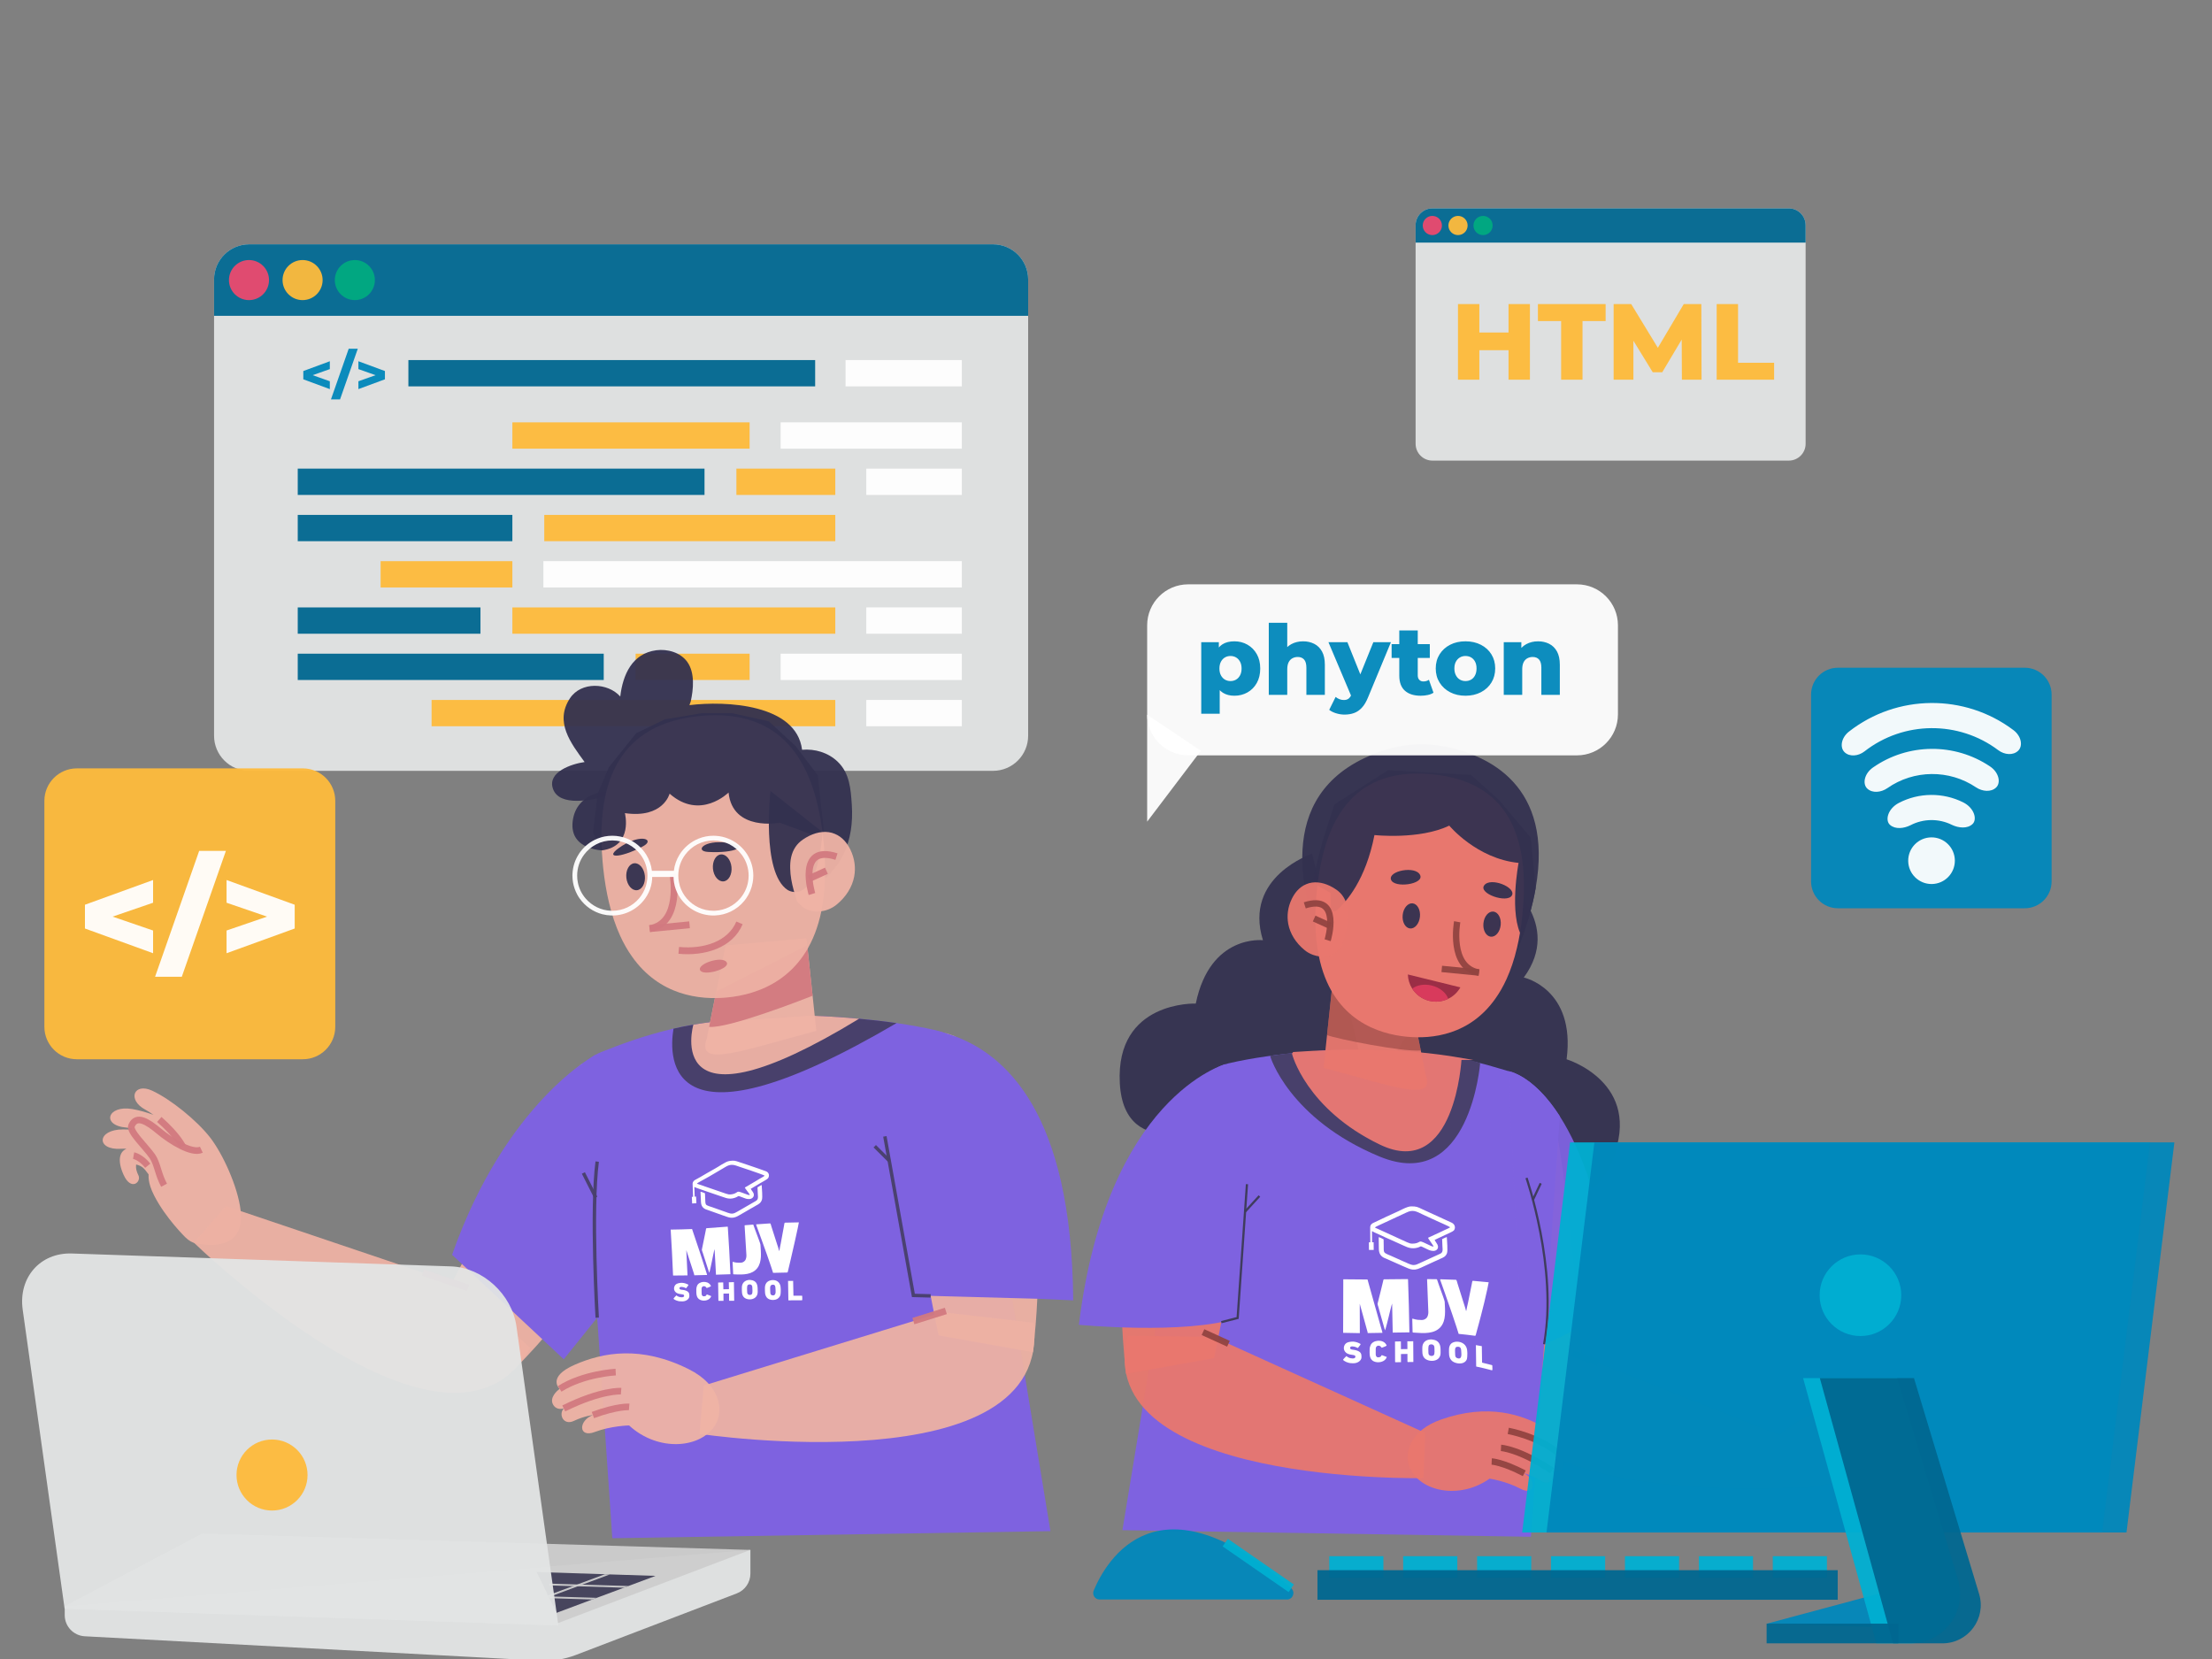 <?xml version="1.0" encoding="UTF-8"?>
<!DOCTYPE svg PUBLIC "-//W3C//DTD SVG 1.1//EN" "http://www.w3.org/Graphics/SVG/1.1/DTD/svg11.dtd">
<!-- Creator: CorelDRAW -->
<svg xmlns="http://www.w3.org/2000/svg" xml:space="preserve" width="169.333mm" height="127mm" version="1.1" shape-rendering="geometricPrecision" text-rendering="geometricPrecision" image-rendering="optimizeQuality" fill-rule="evenodd" clip-rule="evenodd"
viewBox="0 0 16933320 12700000"
 xmlns:xlink="http://www.w3.org/1999/xlink"
 xmlns:xodm="http://www.corel.com/coreldraw/odm/2003">
 <rect x="0" y="0" width="16933320" height="12700000" fill="#808080" stroke="none"/>
 <g id="OBJECTS">
  <g id="_1612920039936">
   <g>
    <g>
     <g>
      <path fill="#E2E4E4" fill-rule="nonzero" fill-opacity="0.949" d="M7870740 2139370l0 3492560c0,148600 -120420,269020 -269020,269020l-5694080 0c-148600,0 -269010,-120420 -269010,-269020l0 -3492560c0,-148600 120410,-269020 269010,-269020l5694080 0c148600,0 269020,120420 269020,269020z"/>
     </g>
     <g>
      <path fill="#006790" fill-rule="nonzero" fill-opacity="0.949" d="M7870740 2139370l0 278330 -6232110 0 0 -278330c0,-148600 120410,-269020 269010,-269020l5694080 0c148600,0 269020,120420 269020,269020z"/>
      <g>
       <path fill="#00AA80" fill-rule="nonzero" fill-opacity="0.949" d="M2869790 2144030c0,84710 -68670,153390 -153380,153390 -84720,0 -153390,-68680 -153390,-153390 0,-84710 68670,-153400 153390,-153400 84710,0 153380,68690 153380,153400z"/>
       <path fill="#FDBA3B" fill-rule="nonzero" fill-opacity="0.949" d="M2469750 2144030c0,84710 -68680,153390 -153400,153390 -84710,0 -153380,-68680 -153380,-153390 0,-84710 68670,-153400 153380,-153400 84720,0 153400,68690 153400,153400z"/>
       <path fill="#EB496E" fill-rule="nonzero" fill-opacity="0.949" d="M2059430 2144030c0,84710 -68670,153390 -153380,153390 -84720,0 -153390,-68680 -153390,-153390 0,-84710 68670,-153400 153390,-153400 84710,0 153380,68690 153380,153400z"/>
      </g>
     </g>
    </g>
    <g>
     <path fill="#FDBA3B" fill-rule="nonzero" fill-opacity="0.949" d="M3922260 3233280l0 201410 1816170 0 0 -201410 -1816170 0z"/>
     <path fill="white" fill-rule="nonzero" fill-opacity="0.949" d="M7363090 3233280l-1387130 0 0 201410 1387130 0 0 -201410z"/>
     <path fill="#006790" fill-rule="nonzero" fill-opacity="0.949" d="M2279290 3788850l3113920 0 0 -201410 -3113920 0 0 201410z"/>
     <path fill="#006790" fill-rule="nonzero" fill-opacity="0.949" d="M3126290 2957740l3113920 0 0 -201410 -3113920 0 0 201410z"/>
     <path fill="#FDBA3B" fill-rule="nonzero" fill-opacity="0.949" d="M5637370 3587440l0 201410 756880 0 0 -201410 -756880 0z"/>
     <path fill="white" fill-rule="nonzero" fill-opacity="0.949" d="M7363090 3587440l-731320 0 0 201410 731320 0 0 -201410z"/>
     <path fill="white" fill-rule="nonzero" fill-opacity="0.949" d="M7363090 2756330l-890140 0 0 201410 890140 0 0 -201410z"/>
     <path fill="#006790" fill-rule="nonzero" fill-opacity="0.949" d="M2279290 4143020l1642970 0 0 -201410 -1642970 0 0 201410z"/>
     <path fill="#FDBA3B" fill-rule="nonzero" fill-opacity="0.949" d="M4166420 3941610l0 201410 2227830 0 0 -201410 -2227830 0z"/>
     <path fill="#FDBA3B" fill-rule="nonzero" fill-opacity="0.949" d="M2913680 4497180l1008580 0 0 -201410 -1008580 0 0 201410z"/>
     <path fill="white" fill-rule="nonzero" fill-opacity="0.949" d="M7363090 4295770l-3203300 0 0 201410 3203300 0 0 -201410z"/>
     <path fill="#006790" fill-rule="nonzero" fill-opacity="0.949" d="M2279290 4851340l1398800 0 0 -201410 -1398800 0 0 201410z"/>
     <path fill="#FDBA3B" fill-rule="nonzero" fill-opacity="0.949" d="M3922260 4649930l0 201410 2471990 0 0 -201410 -2471990 0z"/>
     <path fill="white" fill-rule="nonzero" fill-opacity="0.949" d="M7363090 4649930l-731320 0 0 201410 731320 0 0 -201410z"/>
     <path fill="#006790" fill-rule="nonzero" fill-opacity="0.949" d="M2279290 5205500l2342370 0 0 -201410 -2342370 0 0 201410z"/>
     <path fill="#FDBA3B" fill-rule="nonzero" fill-opacity="0.949" d="M4865830 5004090l0 201410 872600 0 0 -201410 -872600 0z"/>
     <path fill="white" fill-rule="nonzero" fill-opacity="0.949" d="M7363090 5004090l-1387130 0 0 201410 1387130 0 0 -201410z"/>
     <path fill="#FDBA3B" fill-rule="nonzero" fill-opacity="0.949" d="M3303910 5358260l0 201410 3090340 0 0 -201410 -3090340 0z"/>
     <path fill="white" fill-rule="nonzero" fill-opacity="0.949" d="M7363090 5358260l-731320 0 0 201410 731320 0 0 -201410z"/>
    </g>
    <path fill="#0087BA" fill-rule="nonzero" fill-opacity="0.949" d="M2524920 2978730l-203060 -74960 0 -63430 203060 -74960 0 60130 -180000 63840 0 -34600 180000 63840 0 60140zm8640 78670l135920 -387990 69610 0 -135920 387990 -69610 0zm210060 -78670l0 -60140 180400 -63840 0 34600 -180400 -63840 0 -60130 203060 74960 0 63430 -203060 74960z"/>
   </g>
  </g>
  <g id="_1576515788144">
   <g>
    <g>
     <g>
      <path fill="#EFB3A5" fill-rule="nonzero" fill-opacity="0.949" d="M1842170 9266570c1340,10820 2280,21510 2800,32020 10,240 50,490 60,740 10,240 0,480 10,740 6950,151630 -74670,267170 -340510,219630 -31490,-5640 -59360,-22440 -84290,-46700l-80 60c0,0 -152420,-148530 -240180,-320980 -53440,-105000 -40340,-155120 -42530,-161790 -18700,-26340 -34830,-45680 -46810,-54560 -21890,-16220 -48130,-21030 -48130,-21030 0,0 -8830,31300 16690,81590 25510,50270 -54900,125950 -113130,-2850 -48510,-107300 -33000,-176520 22540,-199460 -13930,-610 -28030,-610 -42290,260 -193370,11880 -185420,-148400 15470,-148320 22180,10 45020,940 68150,2630 -1630,-3970 -2850,-7750 -3680,-11330 -12480,-2350 -25120,-4110 -37880,-5130 -196390,-15800 -146120,-175240 45030,-142000 52540,9140 107600,24780 161010,44310 -20510,-15050 -41220,-28520 -61680,-39510 -142160,-76360 -87500,-210420 52860,-145170 140370,65230 339200,225480 441630,356470 96560,123470 213600,376840 234940,560380z"/>
      <path fill="none" fill-rule="nonzero" fill-opacity="0.949" stroke="#D17980" stroke-width="50800" stroke-miterlimit="10" stroke-opacity="0.949" d="M1219350 8569440c144330,128110 178140,206300 178140,206300"/>
      <path fill="none" fill-rule="nonzero" fill-opacity="0.949" stroke="#D17980" stroke-width="50800" stroke-miterlimit="10" stroke-opacity="0.949" d="M1022800 8846390c0,0 54190,9870 108280,77390"/>
     </g>
     <g>
      <path fill="none" fill-rule="nonzero" fill-opacity="0.949" stroke="#D17980" stroke-width="50800" stroke-miterlimit="10" stroke-opacity="0.949" d="M1255910 9073180c-46470,-85560 -51290,-166900 -90660,-222990 -52460,-74780 -177340,-189060 -158330,-232830 36840,-84780 120510,-33090 210980,42720 90470,75810 252050,175170 323610,141110"/>
     </g>
    </g>
    <g>
     <path fill="#EDB1A3" fill-rule="nonzero" fill-opacity="0.949" d="M4967380 8904640l-270 270c-27230,80320 -61070,168350 -103430,263240 -100950,226650 -249200,492350 -467050,782540 -84440,111950 -178510,227210 -284410,345750 -4950,5500 -10180,11280 -15130,16790 -48690,53630 -99840,108080 -153480,163100 -45660,47310 -95180,84720 -148540,113060l-459890 -539960c0,0 28600,-54180 77010,-144670 14030,-26400 29980,-55850 47310,-88030 21450,-39870 45380,-83620 70690,-130650 6610,-12360 13210,-25020 20360,-37670 16220,-30540 33280,-62170 50890,-94900 263780,-485210 649680,-1178080 802060,-1365110 280,-550 840,-830 1100,-1100 16510,-15140 32470,-29170 47600,-42360l257450 99580 138630 53620c12930,18980 25860,39610 38230,60790 32730,113860 72340,299260 80870,545710z"/>
     <path fill="#EDB1A3" fill-rule="nonzero" fill-opacity="0.949" d="M4058850 10317620c-34380,62170 -72880,114710 -115240,158710 -45660,47310 -95180,84720 -148540,113060 -779240,416160 -2309940,-1075770 -2309940,-1075770l242590 -281390 1731780 584500 79490 26960 519860 473930z"/>
     <path fill="#7E62E0" fill-rule="nonzero" d="M8041460 11721260l-3354090 54180 -234350 -3420080c-22280,-157340 9080,-246740 157060,-304770 123780,-48690 312740,-122390 545710,-176040 48970,-11000 99580,-21470 152110,-30520 131210,-22840 273140,-37430 423050,-37430l462370 -31890c0,0 163110,3300 383440,23930 88290,7960 186210,18690 286610,33280 102330,14860 207120,33280 307240,56650 214000,50070 352350,257190 317970,474220l552880 3358470z"/>
     <path fill="#48406B" fill-rule="nonzero" d="M6863370 7831920c-1757910,1032290 -1746360,277810 -1707580,42630 48970,-11000 99580,-21470 152110,-30520 131210,-22840 273140,-37430 423050,-37430l462370 -31890c0,0 163110,3300 383440,23930 88290,7960 186210,18690 286610,33280z"/>
     <path fill="#EFB3A5" fill-rule="nonzero" fill-opacity="0.949" d="M6576760 7798640c-1525490,929410 -1268860,45390 -1268860,45390 131210,-22840 273140,-37430 423050,-37430l462370 -31890c0,0 163110,3300 383440,23930z"/>
     <g>
      <g>
       <path fill="#33314F" fill-rule="nonzero" fill-opacity="0.949" d="M4630660 6510910c0,0 -274020,4010 -246640,-223830 27390,-227850 277440,-231720 277440,-231720l-30800 455550z"/>
       <path fill="#33314F" fill-rule="nonzero" fill-opacity="0.949" d="M6412450 5830660c-74190,-70760 -174110,-99220 -272350,-91060 -43750,-350550 -585880,-375780 -862320,-341590 1860,-5460 3540,-10770 5600,-16490 1600,-2690 2970,-5690 3770,-9280 21230,-94100 34250,-221770 -26050,-305430 -53160,-73770 -153450,-100160 -237480,-88990 -184100,24460 -255960,187090 -275330,354220 -93800,-106180 -299670,-117060 -385710,14320 -118570,181080 7450,342560 112750,487130 -101100,14390 -285320,76350 -242680,203430 48280,143960 303090,85650 406550,59560 3750,-940 6770,-2510 9360,-4360 20410,6670 46800,-10450 36120,-36420 -41020,-99530 393880,-131120 451470,-135870 150290,-12430 301490,-25930 452300,-30040 145060,-3940 282800,15060 372720,147470 88380,130080 154610,282210 227950,421750 530,1000 1150,1750 1720,2640 8670,105930 -1470,208060 -30820,310340 -7780,27120 24630,41910 44050,30560 239800,-139980 335200,-361340 316670,-641970 -8030,-121560 -16730,-242590 -108290,-329920z"/>
      </g>
      <g>
       <g>
        <path fill="#EFB3A5" fill-rule="nonzero" fill-opacity="0.949" d="M6249050 7891670c-580900,153650 -920010,286900 -838480,58020l17890 -88670 4550 -23020 49810 -247720 48050 -237910 23490 -115410 619520 -54760 33130 312010 13710 128530 28330 268930z"/>
       </g>
       <path fill="#D17980" fill-rule="nonzero" fill-opacity="0.949" d="M6220720 7622740c-77820,30650 -644250,251490 -792260,238280l4550 -23020 49810 -247720 696420 -353870 41480 386330z"/>
      </g>
      <g>
       <g>
        <path fill="#EDB1A3" fill-rule="nonzero" fill-opacity="0.949" d="M4607820 6525850c1610,24010 3190,47500 5330,72050 1070,14960 2670,29890 4280,44860 10140,96630 25090,184710 43770,263720 22960,97700 52320,182570 85950,256780 27230,59760 57660,112630 90750,159080 211410,300550 520500,333100 725500,313900 236490,-21900 596840,-137740 714280,-616590 35760,-143070 49110,-319230 30970,-534910 -1600,-22440 -3740,-44310 -6410,-66210 -2140,-24000 -5340,-47520 -8540,-70450 -72600,-526390 -313370,-925160 -932090,-867500 -626200,58730 -785290,506090 -753790,1045270z"/>
       </g>
      </g>
      <g>
       <path fill="#33314F" fill-rule="nonzero" fill-opacity="0.949" d="M5898120 6055360c0,0 -72050,622950 130570,757020 0,0 221190,147780 268040,-442060l-398610 -314960z"/>
       <path fill="#33314F" fill-rule="nonzero" fill-opacity="0.949" d="M5970070 6298240c0,0 -361940,70190 -392830,-231280 0,0 -216520,216180 -451310,8580 0,0 -47690,191440 -342210,149250 0,0 65990,253350 -176770,285100l-66770 -135530 34900 -298170 86380 -203640 208610 -259710 221140 -106480 280310 -46760 233920 0 280240 62340 205530 189590 169190 223360 47020 433730 -45510 37370 -291840 -107750z"/>
      </g>
      <g>
       <g>
        <path fill="#EFB3A5" fill-rule="nonzero" fill-opacity="0.949" d="M6049240 6650390c970,54320 12030,110280 26030,161990 6180,23440 13000,45880 19510,66710 330,310 330,640 330,640 970,3250 1960,6180 2920,9420 1630,5210 3910,10110 6830,13990 3580,6190 8780,11070 14320,14650 49440,60820 138250,75150 217290,45860 24400,-8770 48150,-22110 69290,-39680 71570,-58880 118090,-133690 133370,-214370 12370,-67010 3900,-137930 -29920,-206900 -12690,-25690 -27330,-47800 -43920,-66020 -21800,-24400 -46840,-41970 -73840,-53020 -15290,-6840 -31560,-11070 -48140,-13340 -62130,-8470 -131430,11700 -197780,57260 -23090,15930 -41640,34470 -55620,55280 -32540,47830 -42950,106690 -40670,167530z"/>
       </g>
       <path fill="none" fill-rule="nonzero" fill-opacity="0.949" stroke="#D17980" stroke-width="52350" stroke-miterlimit="10" stroke-opacity="0.949" d="M6215660 6843810c0,0 -118170,-385140 187730,-286360"/>
       <path fill="none" fill-rule="nonzero" fill-opacity="0.949" stroke="#D17980" stroke-width="52350" stroke-miterlimit="10" stroke-opacity="0.949" d="M6194330 6725710l132130 -59920"/>
      </g>
      <g>
       <g>
        <g>
         <path fill="none" fill-rule="nonzero" fill-opacity="0.949" stroke="#D17980" stroke-width="52350" stroke-miterlimit="10" stroke-opacity="0.949" d="M5278650 7079300l-305430 29790"/>
         <path fill="none" fill-rule="nonzero" fill-opacity="0.949" stroke="#D17980" stroke-width="52350" stroke-miterlimit="10" stroke-opacity="0.949" d="M4973220 7109090c248250,-41740 178740,-417050 178740,-417050"/>
         <g>
          <g>
           <path fill="#D17980" fill-rule="nonzero" fill-opacity="0.949" d="M5562310 7365830c33270,49940 -178560,110300 -202760,61370 -24200,-48920 168340,-113040 202760,-61370z"/>
          </g>
          <path fill="none" fill-rule="nonzero" fill-opacity="0.949" stroke="#D17980" stroke-width="52350" stroke-miterlimit="10" stroke-opacity="0.949" d="M5660980 7064830c-70280,167280 -269860,229410 -465040,210340"/>
         </g>
        </g>
        <g>
         <g>
          <g>
           <g>
            <g>
             <path fill="#33314F" fill-rule="nonzero" fill-opacity="0.949" d="M4794840 6718850c5810,56950 42250,99870 81390,95870 39150,-3990 66170,-53390 60350,-110330 -5800,-56950 -42240,-99880 -81390,-95890 -39140,4000 -66160,53400 -60350,110350z"/>
            </g>
           </g>
          </g>
          <g>
           <g>
            <g>
             <path fill="#33314F" fill-rule="nonzero" fill-opacity="0.949" d="M5457880 6651200c5800,56950 42240,99880 81390,95890 39140,-4000 66160,-53400 60350,-110350 -5810,-56940 -42250,-99870 -81390,-95880 -39150,4000 -66170,53400 -60350,110340z"/>
            </g>
           </g>
          </g>
         </g>
         <g>
          <path fill="#33314F" fill-rule="nonzero" fill-opacity="0.949" d="M5421190 6521820c206480,11480 322920,-45810 144910,-70320 -178010,-24510 -251920,64380 -144910,70320z"/>
          <path fill="#33314F" fill-rule="nonzero" fill-opacity="0.949" d="M4921810 6478880c-182630,97010 -312380,93840 -161060,-3070 151320,-96900 255690,-47200 161060,3070z"/>
         </g>
        </g>
       </g>
       <g>
        <g>
         <path fill="white" fill-rule="nonzero" fill-opacity="0.949" d="M5721300 6542670c-30570,-49250 -74930,-89150 -127430,-114590 -6070,-3040 -12380,-5840 -18680,-8170 -29640,-12140 -61840,-19610 -95450,-21470 -6070,-470 -12140,-700 -18210,-700 -40370,0 -78880,7930 -114130,22170 -60440,24500 -111560,67910 -145630,122760 -22880,36870 -38050,78880 -43420,123700l-167800 0c-5370,-44820 -20540,-86830 -43410,-123700 -34070,-54850 -85190,-98260 -145870,-122760 -35240,-14240 -73750,-22170 -113890,-22170 -40380,0 -78890,7700 -113900,22170 -52280,21010 -97090,55780 -130230,100120 -5360,7240 -10730,14710 -15170,22640 -26610,42240 -42710,91490 -45510,144240 -230,5360 -470,10730 -470,16100 0,17740 1640,35010 4430,52050 5840,32910 16810,63940 31980,92420l0 230c5610,10510 12140,20540 18900,30350 41310,58580 102700,102220 173880,120660 21470,5590 43880,8630 66980,9330 3040,240 6070,240 9110,240 104330,0 196520,-52510 251350,-130230 20540,-28710 35950,-60690 44820,-95000 2330,-9100 4430,-18430 5840,-28000 2100,-13770 3260,-27780 3260,-42020l163610 0c0,14240 1160,28250 3500,42020 1400,9570 3270,18900 5830,28000 8880,34310 24280,66290 44580,95000 54840,77720 147030,130230 251360,130230 4900,0 9810,0 14470,-470 41780,-1860 80990,-12140 116470,-29170l230 0c40610,-19380 76090,-47380 104330,-81690 5130,-6070 9800,-12370 14470,-18900 25200,-35940 42940,-77950 50640,-123000 3030,-17040 4660,-34310 4660,-52050 0,-58820 -16800,-113660 -45500,-160340zm-776960 240390l0 0c-10970,35250 -29170,67460 -52740,95000 -49250,57650 -122540,94050 -204220,94050l-6540 0c-78880,-1860 -149600,-38050 -197680,-94050 -29640,-34540 -50880,-76550 -59740,-123000 -3510,-16800 -5140,-34310 -5140,-52050 0,-59980 19610,-115530 52970,-160340 49020,-66050 127670,-108990 216130,-108990 88450,0 167100,42940 216110,108990 33380,44810 52990,100360 52990,160340 0,17740 -1630,35250 -5370,52050 -1630,9570 -3970,18900 -6770,28000zm721410 95000l0 0c-46920,54840 -115530,90310 -192310,93820 -3960,230 -7940,230 -11910,230 -81680,0 -154960,-36400 -204220,-94050 -23570,-27540 -41770,-59750 -52740,-95000 -2800,-9100 -5140,-18430 -6770,-28000 -3730,-16800 -5370,-34310 -5370,-52050 0,-59980 19610,-115530 52990,-160340 49010,-66050 127660,-108990 216110,-108990 88460,0 167110,42940 216130,108990 33610,44810 53200,100360 53200,160340 0,17740 -1630,35250 -5120,52050 -9110,46450 -30350,88460 -59990,123000z"/>
        </g>
       </g>
      </g>
     </g>
     <g>
      <path fill="#EDB1A3" fill-rule="nonzero" fill-opacity="0.949" d="M7717260 8301750l120 240c101300,268650 201120,655650 224110,1169870 6420,146500 6890,303040 -710,470320 -6010,130140 -16900,266800 -33130,409570l-5640 -1030 -717030 -127900c0,0 -12410,-60040 -32610,-160440 -12960,-65860 -29480,-149160 -47990,-243950 -9470,-46560 -19100,-96070 -29150,-147800 -117820,-608790 -282870,-1517390 -242270,-1626590l406860 -134790c22080,6430 44990,13990 68120,22660 97730,66840 246140,184770 409320,369840z"/>
      <path fill="#EDB1A3" fill-rule="nonzero" fill-opacity="0.949" d="M7214560 10044880l-1827280 561690 -32640 369960c0,0 2707920,406010 2558580,-850520l-698660 -81130z"/>
      <g>
       <path fill="#EFB3A5" fill-rule="nonzero" fill-opacity="0.949" d="M4815750 10912060c0,0 -136790,2420 -262740,50160 -125960,47750 -127160,-86710 -14340,-129760 0,0 -65860,7020 -145450,44820 -79600,37800 -119730,-49370 -77550,-95550 0,0 -55130,20310 -82540,-30970 -27420,-51280 29450,-103640 51350,-118680 0,0 -102260,-89590 115550,-184920 217820,-95320 507910,-147610 871580,33730 250180,124750 265820,320860 206950,422760 -106910,185060 -438840,214920 -662810,8410z"/>
       <path fill="none" fill-rule="nonzero" fill-opacity="0.949" stroke="#D17980" stroke-width="50800" stroke-miterlimit="10" stroke-opacity="0.949" d="M4538670 10832460c189050,-69700 277690,-62280 277690,-62280"/>
       <path fill="none" fill-rule="nonzero" fill-opacity="0.949" stroke="#D17980" stroke-width="50800" stroke-miterlimit="10" stroke-opacity="0.949" d="M4315670 10781730c290150,-143380 439010,-131960 439010,-131960"/>
       <path fill="none" fill-rule="nonzero" fill-opacity="0.949" stroke="#D17980" stroke-width="50800" stroke-miterlimit="10" stroke-opacity="0.949" d="M4284480 10632080c181640,-115770 428820,-128460 428820,-128460"/>
      </g>
     </g>
     <path fill="#7E62E0" fill-rule="nonzero" d="M8215610 9954470l-274830 -12290 -1012880 -27190 1110 -49380 -252040 -1895050 204600 -94930c0,0 154460,-25870 358250,33620 22080,6430 44990,13990 68120,22660 385910,143570 896350,578700 907670,2022560z"/>
     <path fill="#7E62E0" fill-rule="nonzero" d="M4562660 8072520c0,0 -688050,357150 -1102010,1533090l855020 799990 471800 -586640 -224810 -1746440z"/>
     <path fill="none" fill-rule="nonzero" fill-opacity="0.949" stroke="#D17980" stroke-width="50800" stroke-miterlimit="10" stroke-opacity="0.949" d="M6992210 10113230l248500 -77800"/>
     <path fill="none" fill-rule="nonzero" fill-opacity="0.949" stroke="#D17980" stroke-width="50800" stroke-miterlimit="10" stroke-opacity="0.949" d="M3237200 9741700l345530 117230"/>
     <g>
      <path fill="none" fill-rule="nonzero" fill-opacity="0.949" stroke="#48406B" stroke-width="26170" stroke-miterlimit="10" stroke-opacity="0.949" d="M4571750 10087190c0,0 -48720,-824280 0,-1195000"/>
      <path fill="none" fill-rule="nonzero" fill-opacity="0.949" stroke="#48406B" stroke-width="26170" stroke-miterlimit="10" stroke-opacity="0.949" d="M4560920 9167140l-95040 -187810"/>
     </g>
     <g>
      <path fill="none" fill-rule="nonzero" fill-opacity="0.949" stroke="#48406B" stroke-width="26170" stroke-miterlimit="10" stroke-opacity="0.949" d="M7124350 9920270l-132140 -3550 -218330 -1217550"/>
      <path fill="none" fill-rule="nonzero" fill-opacity="0.949" stroke="#48406B" stroke-width="26170" stroke-miterlimit="10" stroke-opacity="0.949" d="M6807200 8884970l-110830 -110380"/>
     </g>
    </g>
   </g>
   <g>
    <g>
     <path fill="#33314F" fill-rule="nonzero" fill-opacity="0.949" d="M10044330 6535540c0,0 -527910,174870 -376200,662170 0,0 -404570,-48710 -514130,484790 0,0 -615280,-23360 -581570,609070 33720,632410 735290,304910 735290,304910 0,0 178940,568390 661590,287810 0,0 299440,407010 631260,0l-556240 -2348750z"/>
     <path fill="#33314F" fill-rule="nonzero" fill-opacity="0.949" d="M11525400 6734390c0,0 441960,337580 139520,748700 0,0 398310,85980 327770,626030 0,0 589210,178710 350950,765500 -238260,586800 -794540,48270 -794540,48270 0,0 -354640,478870 -719290,56140 0,0 -415870,287000 -596690,-206010l1292280 -2038630z"/>
     <path fill="#33314F" fill-rule="nonzero" fill-opacity="0.949" d="M11755600 6799580c-5650,33080 -12580,66930 -20780,102070 -19230,83350 -45400,172090 -78990,267230 -770,2060 -1290,3850 -2320,5900 -12810,36180 -26670,73350 -41800,111310 -17690,44630 -59240,74880 -106430,76700l-1220790 43070c-93860,3330 -150800,-104640 -183120,-194150 -127710,-354420 -372640,-1185650 494220,-1467760 151570,-49240 313140,-58980 469080,-27700 323920,65150 831210,292370 690930,1083330z"/>
    </g>
    <g>
     <path fill="#E8776E" fill-rule="nonzero" fill-opacity="0.949" d="M11440390 10404020c-13050,64940 -17380,125530 -13800,182360 3920,61190 16570,117650 37410,169980 303000,765950 2291290,628540 2291290,628540l-2750 -346410 -1583870 -629060 -72780 -28780 -655500 23370z"/>
     <g>
      <path fill="#E8776E" fill-rule="nonzero" fill-opacity="0.949" d="M12125000 10596710l-593820 291310c-35140,-44150 -63520,-94390 -85180,-151760 -25530,-67010 -48960,-132520 -70810,-196550 -1980,-6620 -4490,-13470 -6730,-20070 -46630,-140560 -84330,-274180 -114910,-401080 -78730,-329230 -106830,-611410 -109110,-842780 -1250,-96960 2650,-184810 9110,-263520l-260 -230c98720,-207840 201590,-351650 271750,-437050 18340,-13360 37220,-26220 55350,-37770l20050 720 118410 4810 194450 7760c23920,28810 48190,61220 73100,97440 12310,18130 24670,37020 37050,57180 55770,289620 117360,915940 157800,1368660 2800,34560 5540,67830 8260,100090 1410,13300 2310,26620 3460,39660 1130,12790 2260,25350 3120,37630 3340,35560 6090,69100 8780,100330 2780,34040 5720,65010 7800,92910 7880,95470 12330,152310 12330,152310z"/>
      <path fill="none" fill-rule="nonzero" fill-opacity="0.949" stroke="#914441" stroke-width="48810" stroke-miterlimit="10" stroke-opacity="0.949" d="M12036830 10359720l195780 75110"/>
     </g>
     <g>
      <g>
       <path fill="#E8776E" fill-rule="nonzero" fill-opacity="0.949" d="M13621920 10988430c-7480,6890 -14590,13910 -21300,21070 -160,170 -330,330 -490,500 -160,170 -290,350 -460,510 -96400,103630 -108080,235010 109620,361560 25790,14990 55740,19850 88100,17640l20 90c0,0 197970,-13660 364390,-83330 101330,-42420 122250,-85960 127820,-89370 29200,-7460 52320,-11470 66210,-10560 25340,1660 46900,14070 46900,14070 0,0 -12610,27600 -61080,47950 -48470,20350 -36940,122660 82150,66210 99200,-47020 129930,-105600 104290,-155410 10270,7970 20290,16480 29900,25690 130320,125090 221360,6340 78480,-114780 -15770,-13380 -32570,-26480 -50040,-39250 3550,-1830 6700,-3780 9450,-5820 10290,5860 20330,12220 30030,19190 149160,107240 209590,-36460 53630,-128120 -42870,-25190 -91440,-47280 -141200,-65620 23670,1670 46500,4590 67700,9120 147120,31450 189120,-96830 49980,-135120 -139150,-38290 -377190,-44270 -529040,-12930 -143130,29540 -379180,139080 -505060,256710z"/>
       <path fill="none" fill-rule="nonzero" fill-opacity="0.949" stroke="#914441" stroke-width="48810" stroke-miterlimit="10" stroke-opacity="0.949" d="M14485260 10868470c-179890,4020 -251100,39220 -251100,39220"/>
       <path fill="none" fill-rule="nonzero" fill-opacity="0.949" stroke="#914441" stroke-width="48810" stroke-miterlimit="10" stroke-opacity="0.949" d="M14457940 11183930c0,0 -44480,-25650 -123670,-10290"/>
      </g>
      <g>
       <path fill="none" fill-rule="nonzero" fill-opacity="0.949" stroke="#914441" stroke-width="48810" stroke-miterlimit="10" stroke-opacity="0.949" d="M14155400 11204580c84660,-32810 137150,-87730 198970,-103880 82410,-21510 240120,-27440 253020,-70020 24950,-82500 -65720,-96220 -175780,-96900 -110050,-670 -284860,-27500 -315210,-94880"/>
      </g>
     </g>
    </g>
    <path fill="#7E62E0" fill-rule="nonzero" d="M11939740 8543800c510,10260 0,21030 -1540,31540l-117460 1715010 -101050 1473920 -3127370 -50530 515500 -3131470c-32060,-202340 96950,-395460 296470,-442140 93360,-21790 191080,-38970 286490,-52830 23080,-3340 46160,-6410 68720,-9490 47970,-6170 94650,-11280 139260,-15900 20270,-2060 40010,-3850 59250,-5640 13860,-1290 27700,-2570 41040,-3600 184400,-16150 316480,-18720 316480,-18720l431120 29760c85660,0 168490,5120 248000,13840 5900,510 11800,1290 17700,2050 3850,510 7440,770 11030,1290 10520,1530 20770,2820 31030,4090 29500,4110 58210,8740 86690,13600 26420,4630 52310,9480 77710,14620l250 260c21550,4360 42830,8980 63860,13580 72320,16420 140030,35150 202360,54390 30010,9220 49240,14870 62320,18450 510,0 1540,270 2300,520 11290,3340 17710,4870 22320,6150 1270,260 2300,520 3850,1030 5130,1550 9240,3070 18970,7180 1290,510 2830,1280 4110,1800 70530,30010 202090,111300 340590,327240z"/>
    <g>
     <path fill="#914441" fill-rule="nonzero" fill-opacity="0.949" d="M10772540 7700330c-31020,46570 166500,102840 189060,57230 22550,-45620 -156970,-105400 -189060,-57230z"/>
    </g>
    <g>
     <path fill="#7E62E0" fill-rule="nonzero" fill-opacity="0.949" d="M12370600 9992840c0,0 -122070,78740 -267230,159520 -93100,51810 -196200,104640 -282630,137990 -74380,28460 -136700,42560 -169790,28980l-93860 -1896570 -11030 -223120c0,0 520,0 1540,240 510,0 1540,270 2300,520 4370,770 11800,2560 22320,6150 1270,260 2300,520 3850,1030 5630,2060 11790,4370 18970,7180 1290,510 2830,1280 4110,1800 58470,24880 158750,84880 270320,227740 23080,29490 46420,62570 70270,99500 11800,18470 23590,37710 35390,58210 152080,260590 307240,688370 395470,1390830z"/>
    </g>
    <g>
     <path fill="none" fill-rule="nonzero" fill-opacity="0.949" stroke="#3C3A57" stroke-width="16930" stroke-miterlimit="10" stroke-opacity="0.949" d="M11685680 9017300c0,0 239420,689180 135060,1273050"/>
     <path fill="none" fill-rule="nonzero" fill-opacity="0.949" stroke="#3C3A57" stroke-width="16930" stroke-miterlimit="10" stroke-opacity="0.949" d="M11735140 9184170l59270 -125560"/>
    </g>
    <g>
     <path fill="#E8776E" fill-rule="nonzero" fill-opacity="0.949" d="M9137820 8290160c1800,-1530 3590,-2820 5390,-4100 12830,-9490 24890,-17950 36420,-25640 21550,-7960 42830,-15140 63350,-21040l379570 125670c37700,101810 -116180,948930 -225950,1516740 -9490,48220 -18460,94380 -27190,137730 -15630,79240 -29490,149520 -41020,207480 -1290,6930 -2570,13590 -3850,20000 -18730,93610 -30270,149530 -30270,149530l-668610 119250 -5390 1030c-9750,-86170 -17440,-170050 -23070,-251350 -3090,-44360 -5650,-87710 -7700,-130530 -7190,-155940 -6670,-301860 -770,-438560 19230,-428050 95400,-761460 179010,-1006380l370080 -399830z"/>
     <path fill="#E8776E" fill-rule="nonzero" fill-opacity="0.949" d="M9286930 10233580l1623570 735600 -13570 346030c0,0 -2552500,55240 -2265770,-1089230l655770 7600z"/>
     <g>
      <path fill="#E8776E" fill-rule="nonzero" fill-opacity="0.949" d="M11402960 11319320c0,0 126240,18420 237080,77460 110840,59060 127850,-65150 28610,-118320 0,0 60070,14290 129220,58660 69140,44380 116570,-31500 83030,-79200 0,0 48580,25300 79990,-18870 31420,-44190 -14970,-99340 -33460,-115850 0,0 105190,-70770 -85000,-184690 -190170,-113920 -452300,-196590 -810080,-71880 -246140,85790 -283800,265310 -241410,366520 76990,183800 380450,250680 612020,86170z"/>
      <path fill="none" fill-rule="nonzero" fill-opacity="0.949" stroke="#914441" stroke-width="48810" stroke-miterlimit="10" stroke-opacity="0.949" d="M11668650 11278460c-166610,-86820 -249470,-90440 -249470,-90440"/>
      <path fill="none" fill-rule="nonzero" fill-opacity="0.949" stroke="#914441" stroke-width="48810" stroke-miterlimit="10" stroke-opacity="0.949" d="M11880900 11257920c-251410,-166930 -390430,-173960 -390430,-173960"/>
      <path fill="none" fill-rule="nonzero" fill-opacity="0.949" stroke="#914441" stroke-width="48810" stroke-miterlimit="10" stroke-opacity="0.949" d="M11927430 11123200c-154290,-128560 -381400,-169520 -381400,-169520"/>
     </g>
     <path fill="none" fill-rule="nonzero" fill-opacity="0.949" stroke="#914441" stroke-width="48810" stroke-miterlimit="10" stroke-opacity="0.949" d="M9404060 10286650l-194980 -88910"/>
    </g>
    <path fill="#7E62E0" fill-rule="nonzero" d="M9380080 8146690c0,0 -908500,248010 -1120870,1995030 0,0 814070,78180 1215190,-52390l285200 -1755590 -379520 -187050z"/>
    <g>
     <path fill="none" fill-rule="nonzero" fill-opacity="0.949" stroke="#3C3A57" stroke-width="16930" stroke-miterlimit="10" stroke-opacity="0.949" d="M9349340 10121220l125060 -31890 71320 -1024160"/>
     <path fill="none" fill-rule="nonzero" fill-opacity="0.949" stroke="#3C3A57" stroke-width="16930" stroke-miterlimit="10" stroke-opacity="0.949" d="M9531060 9275730l109970 -119920"/>
    </g>
    <path fill="#48406B" d="M11330870 8138420c0,0 -77840,1002190 -770510,714940 -692680,-287250 -840790,-770220 -836430,-770700 55380,-6100 110080,-17880 174830,-20750 356780,-15800 820370,-9140 1270610,34680 55470,5400 108410,25550 161500,41830z"/>
    <g>
     <path fill="#E37673" stroke="#E37673" stroke-width="16930" stroke-miterlimit="22.926" d="M11180010 8105640c0,0 -48540,919210 -611120,649810 -562590,-269390 -673690,-693300 -670120,-693540 416760,-27950 833600,-32510 1281240,43730z"/>
     <g>
      <g>
       <path fill="#E8776E" fill-rule="nonzero" fill-opacity="0.949" d="M10132220 8174740c541630,143260 857830,267500 781810,54100l-16680 -82680 -4250 -21460 -46440 -230980 -44810 -221830 -21890 -107600 -577660 -51070 -30880 290920 -12780 119850 -26420 250750z"/>
      </g>
      <path fill="#914441" fill-rule="nonzero" fill-opacity="0.588" d="M10158640 7923990c72560,28580 579760,130000 717760,117690l-29740 -147960 -649350 -329950 -38670 360220z"/>
     </g>
     <g>
      <g>
       <path fill="#E8776E" fill-rule="nonzero" d="M11662520 6901250c-1500,22380 -2990,44270 -4980,67180 -1000,13940 -2490,27870 -3990,41820 -9450,90100 -23390,172220 -40810,245890 -21410,91090 -48780,170220 -80140,239430 -25380,55720 -53760,105010 -84620,148330 -197110,280230 -485310,310590 -676450,292680 -220510,-20430 -556500,-128430 -666000,-574910 -33350,-133400 -45800,-297650 -28880,-498760 1500,-20920 3490,-41310 5980,-61730 1980,-22390 4970,-44310 7960,-65700 67700,-490810 292180,-862610 869100,-808850 583860,54760 732190,471870 702830,974620z"/>
      </g>
     </g>
     <path fill="none" fill-rule="nonzero" fill-opacity="0.949" stroke="#914441" stroke-width="48810" stroke-miterlimit="10" stroke-opacity="0.949" d="M11037030 7417270l284770 27790"/>
     <path fill="none" fill-rule="nonzero" fill-opacity="0.949" stroke="#914441" stroke-width="48810" stroke-miterlimit="10" stroke-opacity="0.949" d="M11321800 7445060c-231450,-38910 -166650,-388860 -166650,-388860"/>
     <g>
      <g>
       <g>
        <g>
         <path fill="#33314F" fill-rule="nonzero" fill-opacity="0.949" d="M11488140 7081200c-5410,53090 -39400,93120 -75900,89390 -36490,-3720 -61690,-49790 -56270,-102880 5410,-53100 39400,-93120 75890,-89400 36500,3730 61690,49790 56280,102890z"/>
        </g>
       </g>
      </g>
      <g>
       <g>
        <g>
         <path fill="#33314F" fill-rule="nonzero" fill-opacity="0.949" d="M10869910 7018120c-5410,53100 -39380,93130 -75890,89400 -36490,-3720 -61690,-49790 -56280,-102880 5430,-53100 39400,-93130 75900,-89400 36510,3730 61690,49790 56270,102880z"/>
        </g>
       </g>
      </g>
     </g>
     <g>
      <g>
       <g>
        <g>
         <path fill="#33314F" fill-rule="nonzero" fill-opacity="0.949" d="M11361950 6777250c-46620,63250 175260,139920 211670,77960 36400,-61960 -163430,-143380 -211670,-77960z"/>
        </g>
       </g>
      </g>
      <g>
       <g>
        <g>
         <path fill="#33314F" fill-rule="nonzero" fill-opacity="0.949" d="M10871260 6698470c33590,71020 -198930,103550 -222720,35760 -23790,-67810 187980,-109240 222720,-35760z"/>
        </g>
       </g>
      </g>
     </g>
     <g>
      <path fill="#972A44" fill-rule="nonzero" fill-opacity="0.949" d="M10777400 7459660c1110,39010 12970,76450 33300,108520 28600,45120 74090,79660 130190,93460 50900,12510 101840,5750 145480,-15460 38680,-18850 71430,-49210 93050,-87660l-402020 -98860z"/>
      <path fill="#DB3B5D" fill-rule="nonzero" fill-opacity="0.949" d="M10810700 7568180c28600,45120 74090,79660 130190,93460 50900,12510 101840,5750 145480,-15460 -15220,-45550 -62910,-86310 -126040,-101820 -57770,-14220 -114010,-3730 -149630,23820z"/>
     </g>
     <path fill="#33314F" fill-rule="nonzero" fill-opacity="0.949" d="M11755600 6799580c-5650,33080 -12580,66930 -20780,102070 -19230,83350 -45400,172090 -78990,267230 -770,2060 -1290,3850 -2320,5900 -104890,-169270 -28460,-569090 -28460,-569090 -321610,-32320 -530640,-285470 -530640,-285470 -228250,109790 -572680,72340 -572680,72340 -66940,343660 -214670,510880 -289560,576280 -17950,15640 -45640,2560 -45640,-21030l-780 -112840 -141420 -78750 77310 -307710 92940 -289730 410760 -262480 635780 35900 216460 194650 240570 286230 37450 386500z"/>
     <g>
      <g>
       <path fill="#E8776E" fill-rule="nonzero" fill-opacity="0.949" d="M10280610 6861160c-13040,-19410 -30320,-36700 -51860,-51550 -61870,-42470 -126490,-61280 -184420,-53390 -15460,2120 -30620,6060 -44880,12440 -25180,10300 -48530,26690 -68850,49430 -15470,16990 -29120,37610 -40960,61570 -31530,64310 -39420,130430 -27890,192910 14250,75220 57620,144980 124350,199880 19720,16380 41850,28820 64610,37000 73700,27310 156500,13950 202610,-42760 5150,-3330 10010,-7890 13330,-13660 2750,-3620 4860,-8180 6380,-13050 910,-3020 1820,-5740 2730,-8780 0,0 0,-310 300,-600 6070,-19420 12430,-40350 18200,-62190 13050,-48220 23350,-100400 24260,-151050 2120,-56720 -7580,-111600 -37910,-156200z"/>
      </g>
      <path fill="none" fill-rule="nonzero" fill-opacity="0.949" stroke="#914441" stroke-width="48810" stroke-miterlimit="10" stroke-opacity="0.949" d="M10163350 7197710c0,0 110190,-359110 -175040,-267000"/>
      <path fill="none" fill-rule="nonzero" fill-opacity="0.949" stroke="#914441" stroke-width="48810" stroke-miterlimit="10" stroke-opacity="0.949" d="M10183240 7087600l-123200 -55870"/>
     </g>
    </g>
   </g>
  </g>
  <g id="_1576515788096">
   <g>
    <g>
     <path fill="#E2E4E4" fill-rule="nonzero" fill-opacity="0.949" d="M495410 12295320l0 68490c0,86350 67560,157620 153790,162230l3483950 186330c93710,5010 187410,-9730 275040,-43260l1231950 -471250c62870,-24050 104410,-84400 104410,-151730l0 -181230 -5249140 430420z"/>
     <g>
      <path fill="#CDCDCD" fill-rule="nonzero" fill-opacity="0.949" d="M4275270 12423820l1469280 -558920 -4197690 -125510 -1051450 555930 3779860 128500z"/>
      <g>
       <path fill="#3F3D57" fill-rule="nonzero" fill-opacity="0.949" d="M5018370 12063690l-207950 77580 -34090 12920 -208230 77570 -34110 12660 -270 0 -272860 102050 -54470 -111970 -4390 -9060 -2480 -4950 -3850 -7990 -86920 -178230 522060 16780 280 0 37690 1380 260 0 349330 11260z"/>
       <g>
        <g>
         <path fill="#CDCDCD" fill-rule="nonzero" fill-opacity="0.949" d="M4810420 12141270l-34090 12920 -352910 -11000 -37960 -1100 -181260 -5510 550 -13750 214820 6610 38230 1110 352620 10720z"/>
        </g>
        <g>
         <path fill="#CDCDCD" fill-rule="nonzero" fill-opacity="0.949" d="M4568100 12231760l-34110 12660 -270 0 -327330 -9920 -4390 -9060 -6880 2470 -2750 -7710 7150 290 14300 550 354280 10720z"/>
        </g>
        <g>
         <path fill="#CDCDCD" fill-rule="nonzero" fill-opacity="0.949" d="M4668780 12052430l-210700 78120 -280 0 -34110 12640 -270 0 -209600 77850 -11820 4400 -6880 2470 -2750 -7710 -2210 -5770 5510 -1930 189790 -70410 34110 -12650 211240 -78390 280 0 37690 1380z"/>
        </g>
       </g>
      </g>
     </g>
    </g>
    <g>
     <path fill="#E2E4E4" fill-rule="nonzero" fill-opacity="0.949" d="M4274590 12443910l-3779860 -128500 -321000 -2289670c-34450,-245720 134180,-438240 376630,-430000l2901840 98640c242460,8260 466940,214130 501390,459850l321000 2289680z"/>
     <path fill="#FDBA3B" fill-rule="nonzero" fill-opacity="0.949" d="M2354370 11291600c0,150160 -121740,271880 -271910,271880 -150160,0 -271880,-121720 -271880,-271880 0,-150170 121720,-271900 271880,-271900 150170,0 271910,121730 271910,271900z"/>
    </g>
   </g>
   <g>
    <g>
     <g>
      <g>
       <path fill="#00AFD1" fill-rule="nonzero" fill-opacity="0.949" d="M16092380 11731400l-4439930 0 366640 -2986030 4439930 0 -366640 2986030z"/>
       <path fill="#0087BA" fill-rule="nonzero" fill-opacity="0.949" d="M16278700 11731400l-4439910 0 366640 -2986030 4439910 0 -366640 2986030z"/>
      </g>
      <g>
       <path fill="#0087BA" fill-rule="nonzero" fill-opacity="0.949" d="M13523850 12430030l911950 -244900 96640 275180 -1008590 -30280z"/>
       <path fill="#00AFD1" fill-rule="nonzero" fill-opacity="0.949" d="M13803020 10549500l720540 0 465420 1542370c73370,243120 -108620,488130 -362570,488130l-262800 0 -560590 -2030500z"/>
       <path fill="#006790" fill-rule="nonzero" fill-opacity="0.949" d="M13931260 10549500l720540 0 498740 1652790c56760,188120 -84060,377710 -280560,377710l-378130 0 -560590 -2030500z"/>
       <path fill="#006790" fill-rule="nonzero" fill-opacity="0.949" d="M13523850 12429290l1008590 0 0 150710 -1008590 0 0 -150710z"/>
      </g>
     </g>
     <path fill="#00AFD1" fill-rule="nonzero" fill-opacity="0.949" d="M14554570 9915160c0,172590 -139910,312510 -312510,312510 -172590,0 -312510,-139920 -312510,-312510 0,-172600 139920,-312520 312510,-312520 172600,0 312510,139920 312510,312520z"/>
    </g>
    <g>
     <g>
      <g>
       <path fill="#00AFD1" fill-rule="nonzero" fill-opacity="0.949" d="M10590150 12077730l-414450 0 0 -164830 414450 0 0 164830z"/>
       <path fill="#00AFD1" fill-rule="nonzero" fill-opacity="0.949" d="M11156030 12077730l-414440 0 0 -164830 414440 0 0 164830z"/>
       <path fill="#00AFD1" fill-rule="nonzero" fill-opacity="0.949" d="M11721920 12077730l-414430 0 0 -164830 414430 0 0 164830z"/>
       <path fill="#00AFD1" fill-rule="nonzero" fill-opacity="0.949" d="M12287820 12077730l-414440 0 0 -164830 414440 0 0 164830z"/>
       <path fill="#00AFD1" fill-rule="nonzero" fill-opacity="0.949" d="M12853710 12077730l-414450 0 0 -164830 414450 0 0 164830z"/>
       <path fill="#00AFD1" fill-rule="nonzero" fill-opacity="0.949" d="M13419600 12077730l-414440 0 0 -164830 414440 0 0 164830z"/>
       <path fill="#00AFD1" fill-rule="nonzero" fill-opacity="0.949" d="M13985490 12077730l-414440 0 0 -164830 414440 0 0 164830z"/>
      </g>
      <path fill="#006790" fill-rule="nonzero" fill-opacity="0.949" d="M14068060 12246430l-3982420 0 0 -226410 3982420 0 0 226410z"/>
     </g>
     <g>
      <path fill="#0087BA" fill-rule="nonzero" fill-opacity="0.949" d="M9851760 12244590l-1433890 0c-35350,0 -59040,-35900 -45400,-68520 96580,-230880 490500,-917100 1512170,-17470 33950,29880 12360,85990 -32880,85990z"/>
      <path fill="none" fill-rule="nonzero" fill-opacity="0.949" stroke="#00AFD1" stroke-width="70560" stroke-miterlimit="10" stroke-opacity="0.949" d="M9884640 12158600l-505070 -349560"/>
     </g>
    </g>
   </g>
  </g>
  <g id="_1576515790352">
   <g>
    <g>
     <g>
      <g>
       <g>
        <path fill="#E2E4E4" fill-rule="nonzero" fill-opacity="0.949" d="M13822400 1723990l0 1673210c0,71180 -57690,128870 -128890,128870l-2727880 0c-71190,0 -128870,-57690 -128870,-128870l0 -1673210c0,-71180 57680,-128870 128870,-128870l2727880 0c71200,0 128890,57690 128890,128870z"/>
       </g>
       <g>
        <path fill="#006790" fill-rule="nonzero" fill-opacity="0.949" d="M13822400 1723990l0 133350 -2985640 0 0 -133350c0,-71180 57680,-128870 128870,-128870l2727880 0c71200,0 128890,57690 128890,128870z"/>
        <g>
         <path fill="#00AA80" fill-rule="nonzero" fill-opacity="0.949" d="M11426570 1726230c0,40580 -32900,73480 -73480,73480 -40580,0 -73490,-32900 -73490,-73480 0,-40590 32910,-73490 73490,-73490 40580,0 73480,32900 73480,73490z"/>
         <path fill="#FDBA3B" fill-rule="nonzero" fill-opacity="0.949" d="M11234920 1726230c0,40580 -32900,73480 -73480,73480 -40590,0 -73490,-32900 -73490,-73480 0,-40590 32900,-73490 73490,-73490 40580,0 73480,32900 73480,73490z"/>
         <path fill="#EB496E" fill-rule="nonzero" fill-opacity="0.949" d="M11038350 1726230c0,40580 -32890,73480 -73490,73480 -40580,0 -73480,-32900 -73480,-73480 0,-40590 32900,-73490 73480,-73490 40600,0 73490,32900 73490,73490z"/>
        </g>
       </g>
      </g>
      <path fill="#FDBA3A" fill-rule="nonzero" fill-opacity="0.949" d="M11548120 2327980l163710 0 0 578800 -163710 0 0 -578800zm-223250 578800l-163720 0 0 -578800 163720 0 0 578800zm234820 -225730l-246400 0 0 -135600 246400 0 0 135600zm391100 225730l0 -448980 -177770 0 0 -129820 518430 0 0 129820 -176940 0 0 448980 -163720 0zm401850 0l0 -578800 134780 0 239780 393590 -71110 0 233180 -393590 134770 0 1660 578800 -150490 0 -1650 -349760 25630 0 -174470 292710 -72760 0 -179430 -292710 31420 0 0 349760 -151310 0zm788810 0l0 -578800 163720 0 0 448980 276160 0 0 129820 -439880 0z"/>
     </g>
    </g>
    <g>
     <g>
      <path fill="#FDBA3B" fill-rule="nonzero" fill-opacity="0.949" d="M2317950 8108850l-1729650 0c-137290,0 -248560,-111290 -248560,-248560l0 -1729660c0,-137280 111290,-248570 248560,-248570l1729650 0c137280,0 248560,111290 248560,248560l0 1729670c0,137270 -111280,248560 -248560,248560z"/>
      <g>
       <path fill="white" fill-rule="nonzero" fill-opacity="0.949" d="M1171890 6910560l-309920 106380 309920 106360 0 173870 -521640 -189220 0 -182040 521640 -189220 0 173870z"/>
       <path fill="white" fill-rule="nonzero" fill-opacity="0.949" d="M1524740 6513740l204550 0 -337520 963430 -204540 0 337510 -963430z"/>
       <path fill="white" fill-rule="nonzero" fill-opacity="0.949" d="M2255990 6925910l0 182040 -521630 189220 0 -173870 309920 -106360 -309920 -106380 0 -173870 521630 189220z"/>
      </g>
     </g>
     <g>
      <g>
       <path fill="#0087BA" fill-rule="nonzero" fill-opacity="0.949" d="M15499880 6952890l-1430210 0c-113510,0 -205530,-92020 -205530,-205540l0 -1430210c0,-113510 92020,-205530 205530,-205530l1430210 0c113510,0 205540,92020 205540,205530l0 1430210c0,113520 -92030,205540 -205540,205540z"/>
      </g>
      <g>
       <path fill="white" fill-rule="nonzero" fill-opacity="0.949" d="M14964820 6587260c870,98600 -78380,179250 -176990,180130 -98600,850 -179260,-78380 -180130,-177000 -870,-98610 78380,-179260 176990,-180130 98620,-860 179260,78380 180130,177000z"/>
       <path fill="white" fill-rule="nonzero" fill-opacity="0.949" d="M15297690 5743230c-303510,-228780 -725510,-225060 -1024940,9020 -46940,36320 -112680,42980 -151560,6560 -38810,-36180 -26650,-111800 33140,-158440 367830,-287540 886260,-292130 1259070,-11080 60610,45610 74110,120950 35940,157830 -38240,37080 -104100,31660 -151650,-3890z"/>
       <path fill="white" fill-rule="nonzero" fill-opacity="0.949" d="M15127340 6027520c-205200,-138410 -476550,-136030 -679280,5980 -48050,33110 -113720,40060 -152990,3990 -39200,-35690 -23950,-115290 42690,-161860 267740,-187530 626080,-190680 897090,-7890 67440,45420 84080,124700 45530,161070 -38620,36730 -104430,30970 -153040,-1290z"/>
       <path fill="white" fill-rule="nonzero" fill-opacity="0.949" d="M14942740 6314620c-99940,-49950 -218710,-48900 -317750,2790 -50370,25090 -116140,32750 -156260,-2480 -40210,-34530 -17150,-124280 67190,-168280 153630,-80170 337850,-81790 492870,-4340 85090,42580 109740,131880 70140,167080 -39490,35890 -105410,29430 -156190,5230z"/>
      </g>
     </g>
    </g>
    <g>
     <g>
      <g>
       <g>
        <path fill="white" fill-rule="nonzero" fill-opacity="0.949" d="M9095610 5782450l2976260 0c173350,0 313860,-140530 313860,-313870l0 -681510c0,-173350 -140510,-313860 -313860,-313860l-2976260 0c-173340,0 -313860,140510 -313860,313860l0 681510c0,173340 140520,313870 313860,313870z"/>
        <path fill="white" fill-rule="nonzero" fill-opacity="0.949" d="M8781750 5471060l0 818870 411250 -542680 -411250 -276190z"/>
       </g>
      </g>
      <path fill="#0087BA" fill-rule="nonzero" fill-opacity="0.949" d="M9449450 5326010c-34220,0 -63470,-7570 -87780,-22690 -24300,-15130 -42770,-37940 -55420,-68440 -12640,-30500 -18960,-69560 -18960,-117160 0,-48110 5950,-87410 17850,-117910 11900,-30500 29880,-53190 53930,-68070 24050,-14870 54180,-22310 90380,-22310 36700,0 70050,8550 100060,25660 30000,17110 53810,41160 71410,72160 17610,30990 26410,67820 26410,110470 0,42650 -8800,79590 -26410,110840 -17600,31240 -41410,55290 -71410,72150 -30010,16860 -63360,25300 -100060,25300zm-253660 137610l0 -547500 134640 0 0 68440 -740 133160 7440 133900 0 212000 -141340 0zm223910 -249940c15870,0 30130,-3720 42770,-11160 12650,-7440 22810,-18350 30500,-32730 7690,-14380 11530,-31740 11530,-52070 0,-20340 -3840,-37690 -11530,-52080 -7690,-14380 -17850,-25290 -30500,-32730 -12640,-7440 -26900,-11160 -42770,-11160 -15870,0 -30130,3720 -42780,11160 -12640,7440 -22810,18350 -30490,32730 -7690,14390 -11540,31740 -11540,52080 0,20330 3850,37690 11540,52070 7680,14380 17850,25290 30490,32730 12650,7440 26910,11160 42780,11160zm555680 -304250c31240,0 59510,6320 84800,18970 25300,12640 45260,32110 59890,58390 14630,26290 21940,60260 21940,101910l0 230610 -141340 0 0 -207550c0,-28760 -5820,-49710 -17480,-62850 -11650,-13150 -27890,-19720 -48720,-19720 -14880,0 -28520,3350 -40920,10050 -12400,6690 -22070,16980 -29010,30870 -6940,13880 -10410,31980 -10410,54300l0 194900 -141340 0 0 -551970 141340 0 0 263340 -32730 -33470c15370,-29260 36450,-51210 63230,-65840 26780,-14630 57030,-21940 90750,-21940zm316900 560890c-21330,0 -42770,-3350 -64350,-10040 -21570,-6700 -39050,-15500 -52440,-26410l49100 -98940c8430,7440 18220,13270 29380,17480 11160,4220 22190,6330 33100,6330 15380,0 27530,-3480 36450,-10420 8930,-6940 16620,-17850 23060,-32730l18600 -46860 11160 -14140 136870 -338470 134650 0 -174070 419560c-13890,34710 -29880,61860 -47980,81450 -18100,19590 -38190,33350 -60260,41290 -22070,7930 -46490,11900 -73270,11900zm55050 -133900l-177790 -420300 145060 0 130920 325830 -98190 94470zm528160 -10410c-51580,0 -91750,-12780 -120510,-38320 -28770,-25540 -43150,-64090 -43150,-115670l0 -345910 141340 0 0 344420c0,14380 3970,25670 11900,33850 7940,8180 18110,12270 30500,12270 16870,0 31250,-4210 43150,-12640l34960 98930c-11900,7940 -26530,13770 -43890,17490 -17350,3720 -35460,5580 -54300,5580zm-222420 -289380l0 -105630 292340 0 0 105630 -292340 0zm565360 289380c-44140,0 -83320,-8930 -117540,-26790 -34220,-17850 -61120,-42520 -80710,-74010 -19590,-31490 -29380,-67570 -29380,-108240 0,-40660 9790,-76620 29380,-107860 19590,-31250 46490,-55670 80710,-73280 34220,-17600 73400,-26400 117540,-26400 44130,0 83440,8800 117900,26400 34470,17610 61370,42030 80710,73280 19350,31240 29020,67200 29020,107860 0,40670 -9670,76750 -29020,108240 -19340,31490 -46240,56160 -80710,74010 -34460,17860 -73770,26790 -117900,26790zm0 -112330c16360,0 30870,-3720 43510,-11160 12650,-7440 22690,-18470 30130,-33100 7440,-14630 11160,-32120 11160,-52450 0,-20330 -3720,-37560 -11160,-51700 -7440,-14130 -17480,-24920 -30130,-32360 -12640,-7440 -27150,-11160 -43510,-11160 -15870,0 -30130,3720 -42780,11160 -12640,7440 -22810,18230 -30500,32360 -7680,14140 -11530,31370 -11530,51700 0,20330 3850,37820 11530,52450 7690,14630 17860,25660 30500,33100 12650,7440 26910,11160 42780,11160zm555680 -304250c31240,0 59510,6320 84800,18970 25300,12640 45260,32110 59890,58390 14630,26290 21940,60260 21940,101910l0 230610 -141340 0 0 -207550c0,-28760 -5820,-49710 -17480,-62850 -11650,-13150 -27890,-19720 -48720,-19720 -14880,0 -28520,3350 -40920,10050 -12400,6690 -22070,16980 -29010,30870 -6940,13880 -10410,31980 -10410,54300l0 194900 -141340 0 0 -403190 134640 0 0 114560 -26030 -33470c15370,-29260 36450,-51210 63230,-65840 26780,-14630 57030,-21940 90750,-21940z"/>
     </g>
    </g>
   </g>
  </g>
 </g>
 <g id="Layer_x0020_1">
  <g id="_2479623350720">
   <path fill="white" d="M5152450 9764500c36840,-330 73780,-560 110610,-1010 -2680,-64560 -5660,-129010 -9260,-193570 18520,55980 36520,111860 54530,167840 1540,6200 6690,18730 7000,24820 32410,-790 65030,-1580 97550,-2470 -620,-5770 -4530,-15810 -6380,-21900 -2470,-8360 -4530,-14680 -7210,-22570 -14100,-44360 -28400,-88720 -42900,-132970 -10090,-29790 -19660,-58120 -29430,-87690 -8650,-25620 -17390,-51470 -25940,-77090 -1330,-4060 -1230,-9480 -5760,-9260 -53710,2150 -107520,3500 -161130,4180 3400,58580 6900,117270 10080,175730 3190,58580 5770,117270 8240,175960z"/>
   <path fill="white" d="M5918190 9743960c36110,-900 72230,-1690 108340,-2480 4530,-110 5670,-12420 8030,-21330 1960,-8920 3700,-16140 5760,-24720 3710,-15920 7520,-31830 11430,-48300 1950,-8480 18520,-79110 33950,-148320 15440,-69270 30050,-137470 29840,-141310 -35600,460 -71100,1130 -106600,2260 -4830,110 -5560,15130 -7300,24150 -8440,45600 -16670,90980 -25010,136350 -1850,8810 -10180,48870 -10180,54630 -930,110 -1750,110 -2470,110 -310,-5750 -12970,-43790 -15950,-52590 -5870,-18170 -11630,-36120 -17080,-53170 -8540,-26630 -17080,-53150 -25520,-79560 -2680,-8580 -5660,-24500 -10600,-24270 -35500,2370 -70990,4740 -106490,7330 410,6320 5240,17160 7410,23030 8330,22910 16770,45930 25100,68840 2780,7460 27440,74860 51040,141880 23620,67060 45990,133750 46300,137470z"/>
   <path fill="white" d="M5372740 9566980c210,5080 4630,16150 6690,21900 2470,7910 4730,14230 7200,22470 14310,44010 28510,88030 42500,132280 4020,-4750 19760,-84430 20990,-89740 1850,-8800 17490,-87580 20060,-91750 3610,66470 7930,129680 10810,195930 36830,-1120 73770,-2370 110710,-3610 -2680,-60270 -5600,-120450 -9050,-180590 -3440,-60050 -7310,-120200 -11110,-180360 -210,-2820 -820,-3500 -3610,-3160 -52990,4170 -105980,8010 -158960,11740 -4530,340 -4740,9250 -6490,18400 -1330,6430 -2980,14330 -4220,21100 -2980,14340 -5450,28000 -8540,41990 -2770,14000 -5450,27540 -8440,41200 -2980,14110 -5760,28210 -8540,42200z"/>
   <path fill="white" d="M5334980 9060220c2880,-4520 49290,-28220 60090,-34880 10290,-5640 20470,-11410 30870,-17160 39920,-23920 84060,-48530 124610,-73250 45880,-29000 68930,-17500 113900,-1920 20890,7000 41880,14230 62970,21110 5970,1920 10080,3160 15950,5080 5560,1920 9570,3720 15540,5640 12650,4290 91260,31160 94760,35100 -2770,4520 -28390,18060 -36940,22920 -12760,7790 -25300,15010 -38270,23130 -25620,15020 -51140,29910 -76550,44810 1030,7230 36110,48090 39090,56890 -9360,1010 -12140,0 -18820,-2380 -19040,-5860 -50730,-20200 -65240,-22450 -18420,-2830 -16570,15790 -63180,20870 -11210,1250 -18620,-450 -27370,-3490 -3080,-790 -5140,-1350 -8640,-2380 -69250,-23470 -138390,-47180 -207130,-71100 -5140,-1460 -12760,-3270 -15640,-6540zm-32930 2930c1140,32950 2270,65680 3710,98530 -3300,340 -6480,450 -9570,680 720,16930 1540,33750 2360,50570 10810,-690 21720,-1580 32520,-2370 -820,-16940 -1640,-33760 -2360,-50680 -3610,220 -7100,560 -10600,900 -1130,-24720 -2060,-49440 -2780,-74150 10090,5410 35090,13200 49590,18620 53300,19640 117610,39050 170710,58350 32100,12080 59360,18060 96100,3500 31480,-12640 7100,-17040 61530,2710 15540,5870 27060,10950 46820,8910 22010,-2250 45270,-26410 20270,-58010 -3390,-4180 -11730,-16140 -13070,-20990 5450,-1020 14100,-7680 18830,-10390 18830,-11170 37660,-22350 56590,-33520 9370,-5640 47850,-26070 55570,-34650 12030,-13770 14300,-44350 -16160,-55420 -18420,-6540 -36940,-13200 -55260,-19750 -46400,-17270 -99800,-32950 -146100,-49320 -33540,-11510 -40850,-14220 -77480,-8920 -29330,4180 -83760,44920 -114120,60610 -16350,8470 -97430,55760 -109260,62870 -12050,6660 -24190,13320 -36330,19980 -6990,3490 -9460,5530 -14810,11740 -4020,4620 -6900,12530 -6700,20200z"/>
   <path fill="white" d="M5671970 9666310c-46520,2030 -49700,-5980 -63900,-6430 1640,30920 3080,61730 4620,92660 1550,3620 3500,2490 15640,3160 60300,2830 129960,2710 169060,-48190 37250,-49670 27680,-117840 23980,-179570 -410,-7790 -23560,-68170 -26960,-77090 -6380,-18510 -22740,-59260 -27990,-76410 -20680,1580 -41160,3270 -61740,4850 -6170,790 -4730,2030 -4320,8240 4730,73920 9260,147970 13580,221890 730,12870 -3500,31150 -9360,38720 -6480,8690 -17800,17490 -32610,18170z"/>
   <path fill="white" d="M5366160 9202090c1550,30130 14820,46050 36320,55420 5250,2250 10500,3380 16150,5530 38800,13880 77590,27770 116590,41530 36940,10730 65330,32850 118630,1460 12660,-7440 25310,-14210 37970,-21780 19040,-11050 38070,-22120 57210,-33170 6380,-3620 13380,-7350 20060,-11290 5970,-3500 12660,-7900 18630,-10950 19960,-10730 37040,-19640 44970,-44810 6060,-20430 -520,-83980 -1760,-112420 -6170,1360 -26850,14230 -32100,17720 620,15920 1340,31720 2160,47410 720,15230 3800,33520 -1850,43900 -5970,11400 -16770,14560 -28090,21780 -41260,24720 -85710,48660 -127070,73250 -11020,6660 -24390,13550 -37460,14790 -21190,1920 -50320,-13430 -70270,-19180 -27990,-9820 -55880,-19760 -83660,-29690 -13790,-5080 -39610,-10950 -47640,-20320 -6590,-8010 -5450,-26860 -6270,-41420 -620,-15010 -1350,-30020 -2060,-45150 -5560,-3040 -27580,-11740 -34170,-11510 1240,26300 2380,52600 3710,78900z"/>
   <path fill="white" d="M5499510 9954800c0,2710 1030,3610 3810,3610 11730,-110 23460,-220 35190,-340 -110,-18400 -200,-36680 -310,-55190 14200,-110 28500,-340 42810,-570 200,17270 300,34550 410,51920 0,2600 710,3620 3390,3620 11830,-120 23670,-230 35600,-340 -310,-47520 -1020,-95030 -2160,-142550 -13060,450 -26140,790 -39000,1130 520,17610 830,35210 1140,52820 -14310,330 -28610,560 -42810,790 -410,-17500 -720,-34990 -1230,-52600 -12970,340 -26030,670 -39000,1020 1140,45600 1850,91190 2160,136680z"/>
   <path fill="white" d="M5719910 9893290c-410,-15810 -3810,-44920 3600,-54750 6790,-8690 34880,-11620 35600,14790 310,15240 3710,43110 -3180,52830 -7520,10600 -35810,10830 -36020,-12870zm-40850 -34880c510,25400 -2260,52260 14410,71000 26950,29900 107420,25280 106900,-40860 -820,-32400 3090,-73590 -37450,-86910 -5250,-1360 -19130,-3950 -25720,-3840 -35910,2040 -58960,24610 -58140,60610z"/>
   <path fill="white" d="M5918710 9916540c-13380,110 -21820,-5870 -21930,-22350 -610,-34080 -7410,-59260 20490,-59700 16860,-350 18620,14550 18920,26070 210,13880 8850,55750 -17480,55980zm-63080 -56100c620,26980 -2260,51810 14820,72800 18830,23140 67390,24380 88900,3620 18830,-17840 16660,-35110 17390,-54180 710,-16940 -210,-8810 -520,-21780 -1340,-76640 -87670,-72800 -110410,-38270 -6270,9590 -10490,22460 -10180,37810z"/>
   <path fill="white" d="M5237340 9918680c100,17610 -31080,12640 -42910,7900 -6900,-2710 -11110,-6540 -16870,-10040 -3200,2590 -21610,22350 -21610,24830 0,4400 17280,12530 21810,14110 21820,7330 25830,6770 47740,6770 25410,-110 52070,-17270 51860,-40410 -100,-20990 -3080,-33180 -28190,-42550 -7920,-3050 -15540,-4280 -25620,-5420 -12760,-1580 -22130,-2140 -22330,-11960 -310,-15460 27060,-9590 36220,-6660 5140,1690 10080,5420 14910,6320 2990,-2250 6700,-8910 9370,-12410 4330,-5540 8130,-8580 8330,-14340 -4320,-2030 -8530,-4060 -12960,-6200 -12970,-5870 -33030,-10060 -47440,-8020 -20060,2150 -38890,7110 -46810,27880 -7200,18510 -830,38940 18010,49440 24480,14210 56380,4960 56490,20760z"/>
   <path fill="white" d="M5330450 9868450c620,29130 -4210,66940 30050,82400 25000,11060 60500,6210 76970,-15350 3800,-4850 4420,-8010 7200,-13550 -9990,-3830 -19860,-7780 -29840,-11730 -12450,-3390 -210,12980 -27580,13320 -10700,220 -15950,-9710 -16040,-19750 -110,-12310 -320,-24610 -620,-36920 -520,-24040 26130,-26630 35700,-11280 2470,3390 2160,5410 8440,2930 32410,-12640 30450,-11400 23250,-22120 -23460,-35890 -89620,-28100 -102080,7340 -2560,6320 -5550,15800 -5450,24710z"/>
   <path fill="white" d="M6035280 9954350c34160,-120 68320,-230 102490,-230 6270,0 3390,-13770 3290,-31710 -110,-2710 -820,-3730 -3600,-3730 -21200,110 -42390,110 -63490,230 -410,-37930 -1340,-75740 -2360,-113660 -12970,110 -25940,340 -38900,450 1340,49550 2260,99100 2570,148650z"/>
  </g>
  <g id="_2479623350720_0">
   <path fill="white" d="M10281980 10203020c42620,1390 85250,2160 127880,2410 -120,-74970 -340,-149940 -690,-225040 18000,65440 35990,130620 54090,195940 1600,7120 6990,21610 6990,28590 37580,-630 75170,-1140 112760,-1900 -460,-6610 -4590,-18300 -6540,-25290 -2400,-9400 -4580,-16780 -7450,-25790 -14310,-51210 -28760,-102560 -43200,-153760 -9970,-34820 -19250,-67730 -28870,-102300 -8360,-29980 -16840,-60100 -25210,-90210 -1260,-4700 -910,-10930 -5960,-10930 -60960,120 -121920,-380 -182660,-1530 -110,68370 -340,136610 -570,204970 -220,68240 -340,136480 -570,204840z"/>
   <path fill="white" d="M11166370 10211150c41710,3810 83530,8890 125470,14610 5050,770 6890,-12450 9630,-21850 2410,-9280 4590,-16780 6990,-25930 4470,-16770 9060,-33420 13870,-50950 2400,-8900 22630,-83740 40340,-157440 17920,-74600 33790,-149190 33560,-153500 -40440,-4070 -80780,-8010 -121110,-11310 -5500,-510 -6300,15880 -8480,25420 -9510,48790 -19360,97330 -29330,145870 -2300,9280 -12270,51840 -12270,58190 -1030,-240 -1940,-240 -2860,-380 -230,-6350 -14330,-49680 -17650,-59720 -6650,-20580 -12720,-40920 -18900,-60100 -9410,-29870 -18920,-59590 -28200,-89460 -2860,-9780 -6290,-27190 -11800,-27570 -40330,-1650 -80550,-2920 -120770,-3940 230,6990 5610,19190 7900,25920 9170,25800 18220,51590 27390,77390 2860,8510 29850,84700 55460,159720 25830,75680 50420,150960 50760,155030z"/>
   <path fill="white" d="M10545420 9980640c0,5840 4580,18680 6650,25290 2520,9150 4460,16520 6980,25930 14560,50950 28880,101770 43320,152350 4700,-5210 26020,-95810 27840,-101780 2180,-9910 23610,-98990 26710,-103570 1490,75480 3770,147270 4690,222510 42630,-770 85140,-1400 127650,-1910 -1150,-67220 -2350,-134580 -4120,-201790 -1770,-67220 -3900,-134570 -6310,-201910 -110,-3300 -800,-4070 -4000,-4070 -60050,510 -120210,1150 -180130,1780 -5050,120 -5620,10300 -8150,20580 -1820,7380 -4000,16270 -5840,24020 -3900,16260 -7440,31640 -11570,47530 -4010,15750 -7790,31390 -11810,46750 -4120,16150 -8010,32280 -11910,48290z"/>
   <path fill="white" d="M10525480 9395990c3320,-4820 55000,-26940 67150,-33160 11460,-5210 22920,-10550 34380,-15890 44450,-21600 93500,-42940 138640,-64420 50890,-25290 76320,-9150 126050,14740 23040,10800 46300,21470 69560,32140 6640,2800 11230,4840 17650,7640 6070,2790 10650,5460 17190,8250 14200,6350 101180,44730 105190,49560 -3210,4570 -31740,16260 -41140,20710 -14090,6990 -28070,13210 -42620,20460 -28540,13340 -57070,26300 -85490,39260 1040,8010 39650,57190 42860,67230 -10430,-130 -13520,-1530 -20850,-4960 -21430,-8770 -56390,-28340 -72550,-32660 -20510,-5580 -18670,15250 -70700,15380 -12490,0 -20620,-2800 -30250,-7110 -3550,-1410 -5840,-2170 -9730,-3690 -76550,-34690 -152640,-69510 -228260,-104450 -5620,-2160 -13980,-4960 -17080,-9030zm-36440 0c120,38000 460,75990 810,113980 -3560,-120 -7230,-120 -10660,0 110,19580 340,39020 460,58450 12030,0 24290,0 36430,-120 -230,-19440 -460,-38890 -680,-58450 -3900,0 -7910,0 -11810,0 -340,-28340 -690,-57050 -800,-85650 11000,7250 38510,18680 54540,26300 58680,28210 129490,57190 188270,85140 35640,17030 65660,26690 107030,15000 35300,-10300 8250,-18050 68530,10290 17180,8130 30250,15130 52360,15250 24520,250 50770,-23510 23140,-60740 -3660,-5080 -12940,-19190 -14200,-24780 6070,-260 15690,-6480 20970,-8890 21080,-9920 42170,-19700 63250,-29610 10430,-5210 53170,-23130 61770,-31640 13520,-13600 15800,-46890 -17990,-61890 -20400,-9270 -40790,-18550 -61090,-27820 -51330,-24660 -110220,-49310 -161670,-74090 -37020,-17920 -45040,-21850 -85490,-21730 -32540,0 -93040,37240 -126730,50460 -18110,7240 -108410,50320 -121580,56790 -13520,6480 -27050,12840 -40570,19060 -7900,3440 -10540,5600 -16610,12210 -4470,4820 -7790,13590 -7680,22480z"/>
   <path fill="white" d="M10884490 10104920c-53520,-130 -56840,-9270 -73340,-10300 920,34570 1720,69010 2520,103320 1720,4060 3900,2920 17870,3930 69570,5470 149770,9540 196190,-43080 43990,-50700 34600,-125800 31740,-193520 -350,-8640 -25560,-76500 -29230,-86540 -6870,-20710 -24750,-66960 -30360,-86030 -23380,-500 -46640,-760 -70020,-880 -6980,250 -5390,1650 -5040,8640 3440,81450 6650,163030 9510,244730 340,14230 -4920,33930 -11800,41810 -7790,9030 -20970,17920 -38040,17920z"/>
   <path fill="white" d="M10555500 9561570c460,34560 14670,53880 38280,66580 5840,2930 11690,4700 17870,7500 42970,19310 86060,38370 129140,57300 41480,15510 72650,42960 133500,12960 14440,-6850 28870,-12960 43200,-19820 21660,-10030 43310,-20070 64970,-29980 7220,-3180 15010,-6360 22580,-9910 6870,-3190 14310,-7240 21080,-10040 22690,-9280 41940,-17030 50990,-43460 6990,-21600 -230,-91490 -1380,-122500 -6750,760 -29900,12460 -35870,15500 690,17420 1380,34700 2180,51980 810,16640 3900,36850 -2520,47520 -6760,11560 -18900,13850 -31740,20330 -46630,22240 -97050,43460 -143920,66080 -12380,6220 -27500,12450 -42170,12450 -24070,130 -56270,-19700 -78600,-28080 -30940,-13850 -61770,-27580 -92600,-41430 -15120,-7240 -43760,-16260 -52480,-27570 -7100,-9790 -5040,-31140 -5380,-47650 -340,-17280 -570,-34440 -800,-51720 -6190,-4070 -30370,-16390 -37580,-16770 460,30240 790,60480 1250,90730z"/>
   <path fill="white" d="M10679720 10424500c0,2920 1150,4070 4350,3940 13640,-250 27280,-510 40790,-890 -110,-20710 -230,-41300 -230,-62140 16390,-260 33010,-630 49510,-760 120,19310 230,38760 350,58070 0,3050 800,4060 3890,4060 13750,-120 27390,-370 41250,-500 -230,-52860 -460,-105850 -1040,-158710 -15000,250 -30020,380 -45020,510 110,19820 340,39510 570,59210 -16620,120 -33230,510 -49620,640 -120,-19700 -350,-39390 -460,-59220 -15010,380 -30140,510 -45030,900 350,51710 460,103300 690,154890z"/>
   <path fill="white" d="M10934900 10357410c-110,-17540 -3770,-49820 4930,-60100 7790,-9150 40570,-11060 40910,17910 120,16650 3670,47530 -4360,57810 -8700,11440 -41480,10430 -41480,-15620zm-46750 -40160c230,28210 -3320,57820 15930,78790 31050,33800 124210,32910 123880,-39400 -350,-35440 4570,-80180 -41950,-97710 -5960,-1900 -22000,-5470 -29560,-5590 -41490,250 -68640,24270 -68300,63910z"/>
   <path fill="white" d="M11164990 10399220c-15580,-1790 -25310,-9540 -25310,-27460 -350,-37100 -8020,-65310 24290,-62130 19590,1910 21430,18420 21760,30880 230,15250 9750,62010 -20740,58710zm-72530 -68370c230,29220 -3200,56170 16510,80690 21770,26940 78030,34820 103120,15380 22010,-15890 19370,-35200 20520,-55920 910,-18290 -120,-9660 -460,-23760 -690,-84000 -100490,-91870 -127660,-56540 -7330,9650 -12370,23250 -12030,40150z"/>
   <path fill="white" d="M10376060 10385230c0,20460 -36100,14230 -49740,8390 -8010,-3550 -12830,-8130 -19590,-12450 -3670,2930 -25090,24910 -25090,27700 0,5210 19940,15630 25210,17790 25210,9530 30020,8890 55340,9270 29570,390 60390,-19560 60390,-46250 0,-24390 -3100,-38750 -31970,-49810 -9280,-3690 -17990,-5460 -29680,-6990 -14780,-1900 -25670,-2920 -25670,-14360 0,-18040 31630,-10540 42060,-6860 5960,2040 11570,6480 17190,7630 3550,-2670 8020,-10300 11230,-14240 5040,-6350 9510,-9910 9970,-16510 -4930,-2420 -9860,-4960 -14790,-7630 -14890,-6990 -37920,-12450 -54770,-10290 -23140,2030 -45260,6860 -55000,30620 -8830,21090 -1950,45240 19710,58580 28300,17280 65200,7120 65200,25410z"/>
   <path fill="white" d="M10484920 10327670c110,33670 -5840,77640 33800,94670 28880,12320 70130,6100 89260,-18680 4360,-5710 5160,-9530 8370,-15630 -11570,-4320 -23030,-8770 -34490,-13080 -14440,-3820 -230,14990 -31970,15750 -12380,250 -18330,-11060 -18450,-22620 120,-14230 120,-28330 0,-42570 -110,-27700 30600,-30740 41480,-13220 2760,3950 2410,6230 9630,3310 37810,-14480 35510,-13090 27380,-25290 -26120,-41040 -102780,-32270 -118250,8650 -3090,7360 -6760,18290 -6760,28710z"/>
   <path fill="white" d="M11300450 10460970c39870,8390 79750,18040 119850,28850 7220,1770 3900,-14370 3670,-34700 0,-3040 -800,-4450 -4010,-5340 -24860,-6470 -49620,-12820 -74370,-18550 -460,-41930 -1040,-84120 -1950,-126180 -15120,-2660 -30140,-5340 -45260,-8000 1030,54640 1720,109280 2070,163920z"/>
  </g>
 </g>
</svg>
